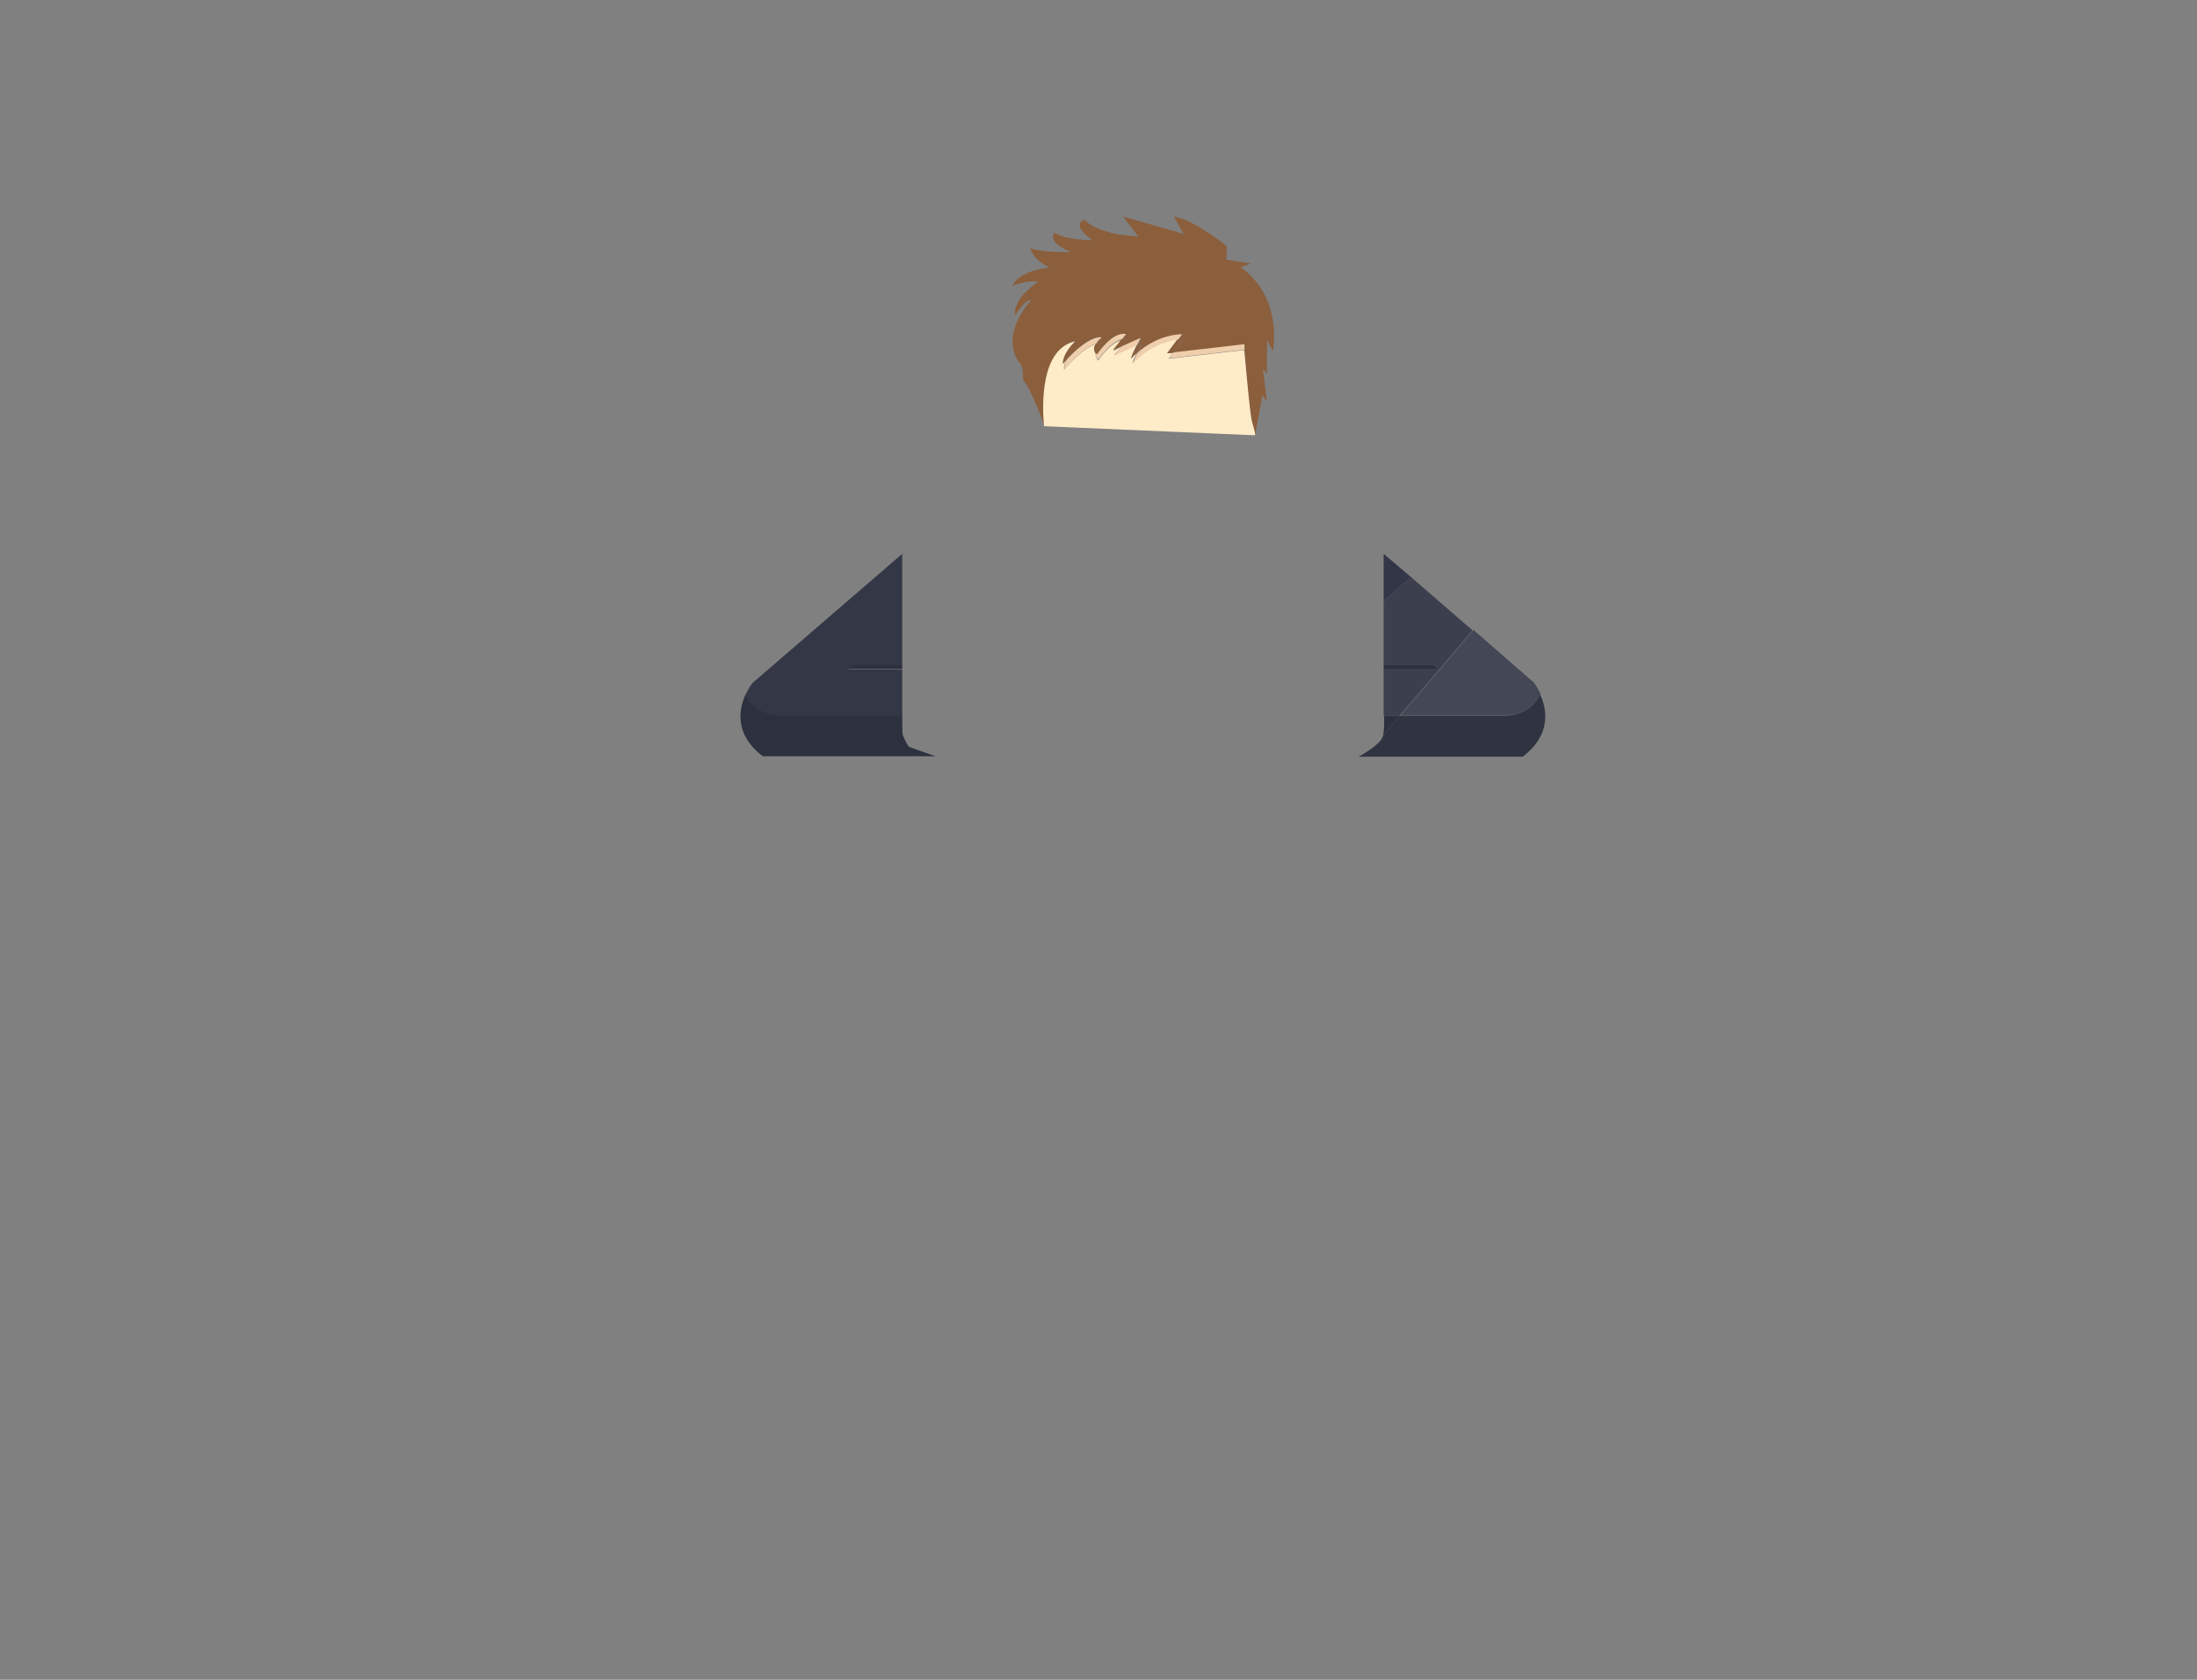<?xml version="1.0" encoding="utf-8"?>
<!-- Generator: Adobe Illustrator 19.0.0, SVG Export Plug-In . SVG Version: 6.00 Build 0)  -->
<svg version="1.1" xmlns="http://www.w3.org/2000/svg" xmlns:xlink="http://www.w3.org/1999/xlink" x="0px" y="0px"
	 viewBox="0 0 481.9 368.5" style="enable-background:new 0 0 481.9 368.5;" xml:space="preserve">
<rect x="0" y="0" width="481.9" height="368.5" fill="#808080" stroke="none"/>
<style type="text/css">
	.st0{fill:#F3BAB5;}
	.st1{fill:#F1AAA6;}
	.st2{fill:#D3D0E8;}
	.st3{fill:#E2C0A5;}
	.st4{fill:#CBE9E6;}
	.st5{fill:#DCB493;}
	.st6{fill:#BEE4E1;}
	.st7{fill:#FFE2BD;}
	.st8{fill:#FFDCAE;}
	.st9{fill:#CFE8D4;}
	.st10{fill:#C4E4CA;}
	.st11{fill:#E9F0BD;}
	.st12{fill:#E4ECAE;}
	.st13{fill:none;}
	.st14{fill:#594A42;}
	.st15{display:none;}
	.st16{display:inline;}
	.st17{fill:#B9A2AF;}
	.st18{fill:none;stroke:#000000;stroke-miterlimit:10;}
	.st19{fill:#FFFFFF;}
	.st20{fill:#D1D3D4;}
	.st21{fill:#BCBEC0;}
	.st22{fill:#A7A9AC;}
	.st23{fill:#303441;}
	.st24{fill:#444755;}
	.st25{fill:#3C3F4D;}
	.st26{fill:#2D303D;}
	.st27{fill:#333646;}
	.st28{fill:#2D313E;}
	.st29{fill:#8B5E3C;}
	.st30{fill:#FEEBC7;}
	.st31{fill:#EFCEAC;}
	.st32{fill:#333746;}
	.st33{fill:#E6EAED;}
	.st34{fill:#D4D8DD;}
	.st35{fill:#D4DBE1;}
	.st36{fill:#C3C7CF;}
	.st37{fill:#463F3B;}
	.st38{fill:#A28266;}
	.st39{fill:#F1F2F2;}
	.st40{fill:#414042;}
	.st41{fill:#E6E7E8;}
	.st42{fill:url(#XMLID_300_);}
	.st43{fill:#D5D8DB;}
	.st44{fill:#C2B59B;}
	.st45{fill:#A49C8D;}
	.st46{fill:#CDC1AC;}
	.st47{opacity:0.5;fill:#F1F2F2;}
	.st48{fill:#C3C0C6;}
	.st49{fill:#858791;}
	.st50{fill:#333747;}
	.st51{fill:#AEAFB6;}
	.st52{opacity:0.6;}
	.st53{opacity:0.4;fill:#FFFFFF;}
	.st54{opacity:0.32;}
	.st55{fill:#C7C8CA;}
</style>
<g id="body">
	<g id="XMLID_712_">
		<g id="XMLID_732_">
			<path id="XMLID_68_" class="st23" d="M337.8,152.3c1.5,3.2,2.6,8.8-3.8,13.7H298c0,0,4.7-2.5,5.3-4.4v-0.1l3.8-4.5h23
				C330.1,157,335.6,157.2,337.8,152.3z"/>
			<path id="XMLID_67_" class="st24" d="M336.4,149.7c0,0,0.8,1,1.5,2.5c-2.3,5-7.7,4.7-7.7,4.7h-23l8.6-10l7.4-8.7L336.4,149.7z"/>
			<polygon id="XMLID_64_" class="st25" points="323,138.3 315.6,147 315.3,146.7 314.5,145.8 303.5,145.8 303.5,131.9 309.5,126.6
							"/>
			<path id="XMLID_63_" class="st25" d="M315.6,147l-8.6,10h-3.5c0,0,0-0.1,0-0.1v-10.3h11.8L315.6,147z"/>
			<polygon id="XMLID_62_" class="st26" points="314.5,145.8 315.3,146.7 303.5,146.7 303.5,145.8 			"/>
			<polygon id="XMLID_61_" class="st27" points="309.5,126.6 303.5,131.9 303.5,121.5 			"/>
			<path id="XMLID_60_" class="st28" d="M307.1,157l-3.8,4.5c0.4-0.9,0.3-4,0.3-4.5H307.1z"/>
			<path id="XMLID_59_" class="st29" d="M233.9,79c-0.5,0.5-0.7,0.8-0.7,0.8c-0.1-2.4,2.7-5,2.7-5c-7.7,1.8-7.2,14.3-6.8,18.6
				c0,0-3.4-9.3-4.7-9.9c0,0,0.1-3-0.5-3.6c-0.5-0.6-0.8-1-0.8-1c-3.4-6.5,3.1-13,3.1-13c-1.3-0.4-3.5,3.3-3.5,3.3
				c-0.7-3.7,5-7.4,5-7.4c-2.3-0.4-5.7,0.9-5.7,0.9c1.8-3.5,8.2-4,8.2-4c-3.7-1.8-4.2-4.2-4.2-4.2c3.1,1,8.9,0.8,8.9,0.8
				c-5.7-2.4-3.5-4.2-3.5-4.2c2.3,1.6,8.2,1.6,8.2,1.6c-5.1-3.7-1.6-4.5-1.6-4.5c1.6,2.3,7.7,3.3,7.7,3.3l4,0.4l-3.4-4.4l13.3,3.8
				l-2.1-3.8c4.4,0.7,11.6,6.5,11.6,6.5l-0.1,3l5.4,0.8l-2.3,0.8c9.5,6.8,7.1,18.4,7.1,18.4l-1.3-2.4V82l-0.9-1.1l0.9,7.2l-1-1.4
				l-1.6,8.9c0.1-0.8-0.6-2.2-0.9-4.1c-0.7-5.4-1.2-12.1-1.4-14.7c0-0.7-0.1-1.1-0.1-1.1l-15.6,1.8l2.3-3c-0.4,0-0.8,0.1-1.2,0.1
				l0.9-1.2c-4.8,0.2-8.2,2.6-9.9,4.2c0.6-1.1,1.2-2.1,1.2-2.1l-1.2,0.5c0.5-0.9,0.9-1.7,0.9-1.7L246,76l1.3-1.6
				c-0.4-0.1-0.8-0.1-1.2,0l0.9-1.1c-3-0.7-6.4,4.5-6.4,4.5c-0.1-0.1-0.2-0.3-0.3-0.4c0.1-1.3,1.6-2.3,1.6-2.3c-0.5,0-1,0.1-1.6,0.2
				c0.5-0.8,1.3-1.4,1.3-1.4C238.9,73.8,235.4,77.3,233.9,79z"/>
			<path id="XMLID_58_" class="st30" d="M274.4,91.4c0.3,1.9,1,3.3,0.9,4.1l-46.3-2c-0.4-4.3-0.9-16.9,6.8-18.6c0,0-2.8,2.6-2.7,5
				c0,0,0.3-0.3,0.7-0.8c-0.3,0.6-0.5,1.3-0.4,2c0,0,3.7-4.5,6.9-5.6c-0.4,0.6-0.5,1.3,0,2.1c0,0.5,0.1,1,0.6,1.5
				c0,0,2.5-3.9,5.2-4.5l-1.9,2.4L246,76l-1.6,1.9l4.9-2.2c-0.5,1-1.1,2.3-1.2,2.9c0,0,0.4-0.5,1.3-1.3c-0.5,0.9-0.9,1.9-1,2.4
				c0,0,3.6-4.5,9.9-5.3l-2.3,3.1l1.3-0.1l-1,1.3l16.6-1.9C273.2,79.3,273.7,86.1,274.4,91.4z"/>
			<path id="XMLID_51_" class="st31" d="M273,76.7l-16.6,1.9l1-1.3l15.6-1.8C272.9,75.7,273,76.1,273,76.7z"/>
			<path id="XMLID_50_" class="st29" d="M259.6,74.4l-2.3,3l-1.3,0.1l2.3-3.1C258.8,74.4,259.2,74.4,259.6,74.4z"/>
			<path id="XMLID_49_" class="st31" d="M259.3,73.3l-0.9,1.2c-6.3,0.8-9.9,5.3-9.9,5.3c0.1-0.5,0.5-1.5,1-2.4
				C251.1,75.9,254.6,73.5,259.3,73.3z"/>
			<path id="XMLID_48_" class="st29" d="M249.4,75.8l1.2-0.5c0,0-0.6,1-1.2,2.1c-0.8,0.7-1.3,1.3-1.3,1.3
				C248.2,78.1,248.8,76.9,249.4,75.8z"/>
			<path id="XMLID_47_" class="st31" d="M246,76l4.2-1.9c0,0-0.4,0.8-0.9,1.7l-4.9,2.2L246,76z"/>
			<path id="XMLID_46_" class="st29" d="M247.3,74.5L246,76l-1.9,0.8l1.9-2.4C246.5,74.4,246.9,74.4,247.3,74.5z"/>
			<path id="XMLID_45_" class="st31" d="M247,73.3l-0.9,1.1c-2.6,0.6-5.2,4.5-5.2,4.5c-0.5-0.5-0.7-1-0.6-1.5
				c0.1,0.1,0.2,0.3,0.3,0.4C240.6,77.8,244,72.6,247,73.3z"/>
			<path id="XMLID_44_" class="st29" d="M240.4,75.4c0.5-0.2,1.1-0.3,1.6-0.2c0,0-1.5,1-1.6,2.3C239.8,76.7,240,76,240.4,75.4z"/>
			<path id="XMLID_43_" class="st31" d="M233.9,79c1.5-1.7,5.1-5.2,7.8-5c0,0-0.8,0.6-1.3,1.4c-3.3,1.1-6.9,5.6-6.9,5.6
				C233.4,80.3,233.6,79.6,233.9,79z"/>
			<path id="XMLID_34_" class="st28" d="M205.2,165.9h-37.9c-6.4-4.9-5.2-10.5-3.7-13.7c2.3,5,7.7,4.7,7.7,4.7h26.6
				c0,0,0,3.8,0.1,4.3c0.2,0.5,1,2.4,1.5,2.7L205.2,165.9z"/>
			<path id="XMLID_33_" class="st32" d="M197.9,146.7v10.3h-26.6c0,0-5.5,0.3-7.7-4.7c0.7-1.6,1.5-2.5,1.5-2.5l32.8-28.3v24.4h-0.1
				h-10.9l-0.8,0.9H197.9L197.9,146.7z"/>
			<polygon id="XMLID_32_" class="st28" points="197.9,145.8 197.9,146.7 197.9,146.7 186.1,146.7 186.9,145.8 197.9,145.8 			"/>
		</g>
		<g id="XMLID_731_">
		</g>
	</g>
</g>
</svg>
